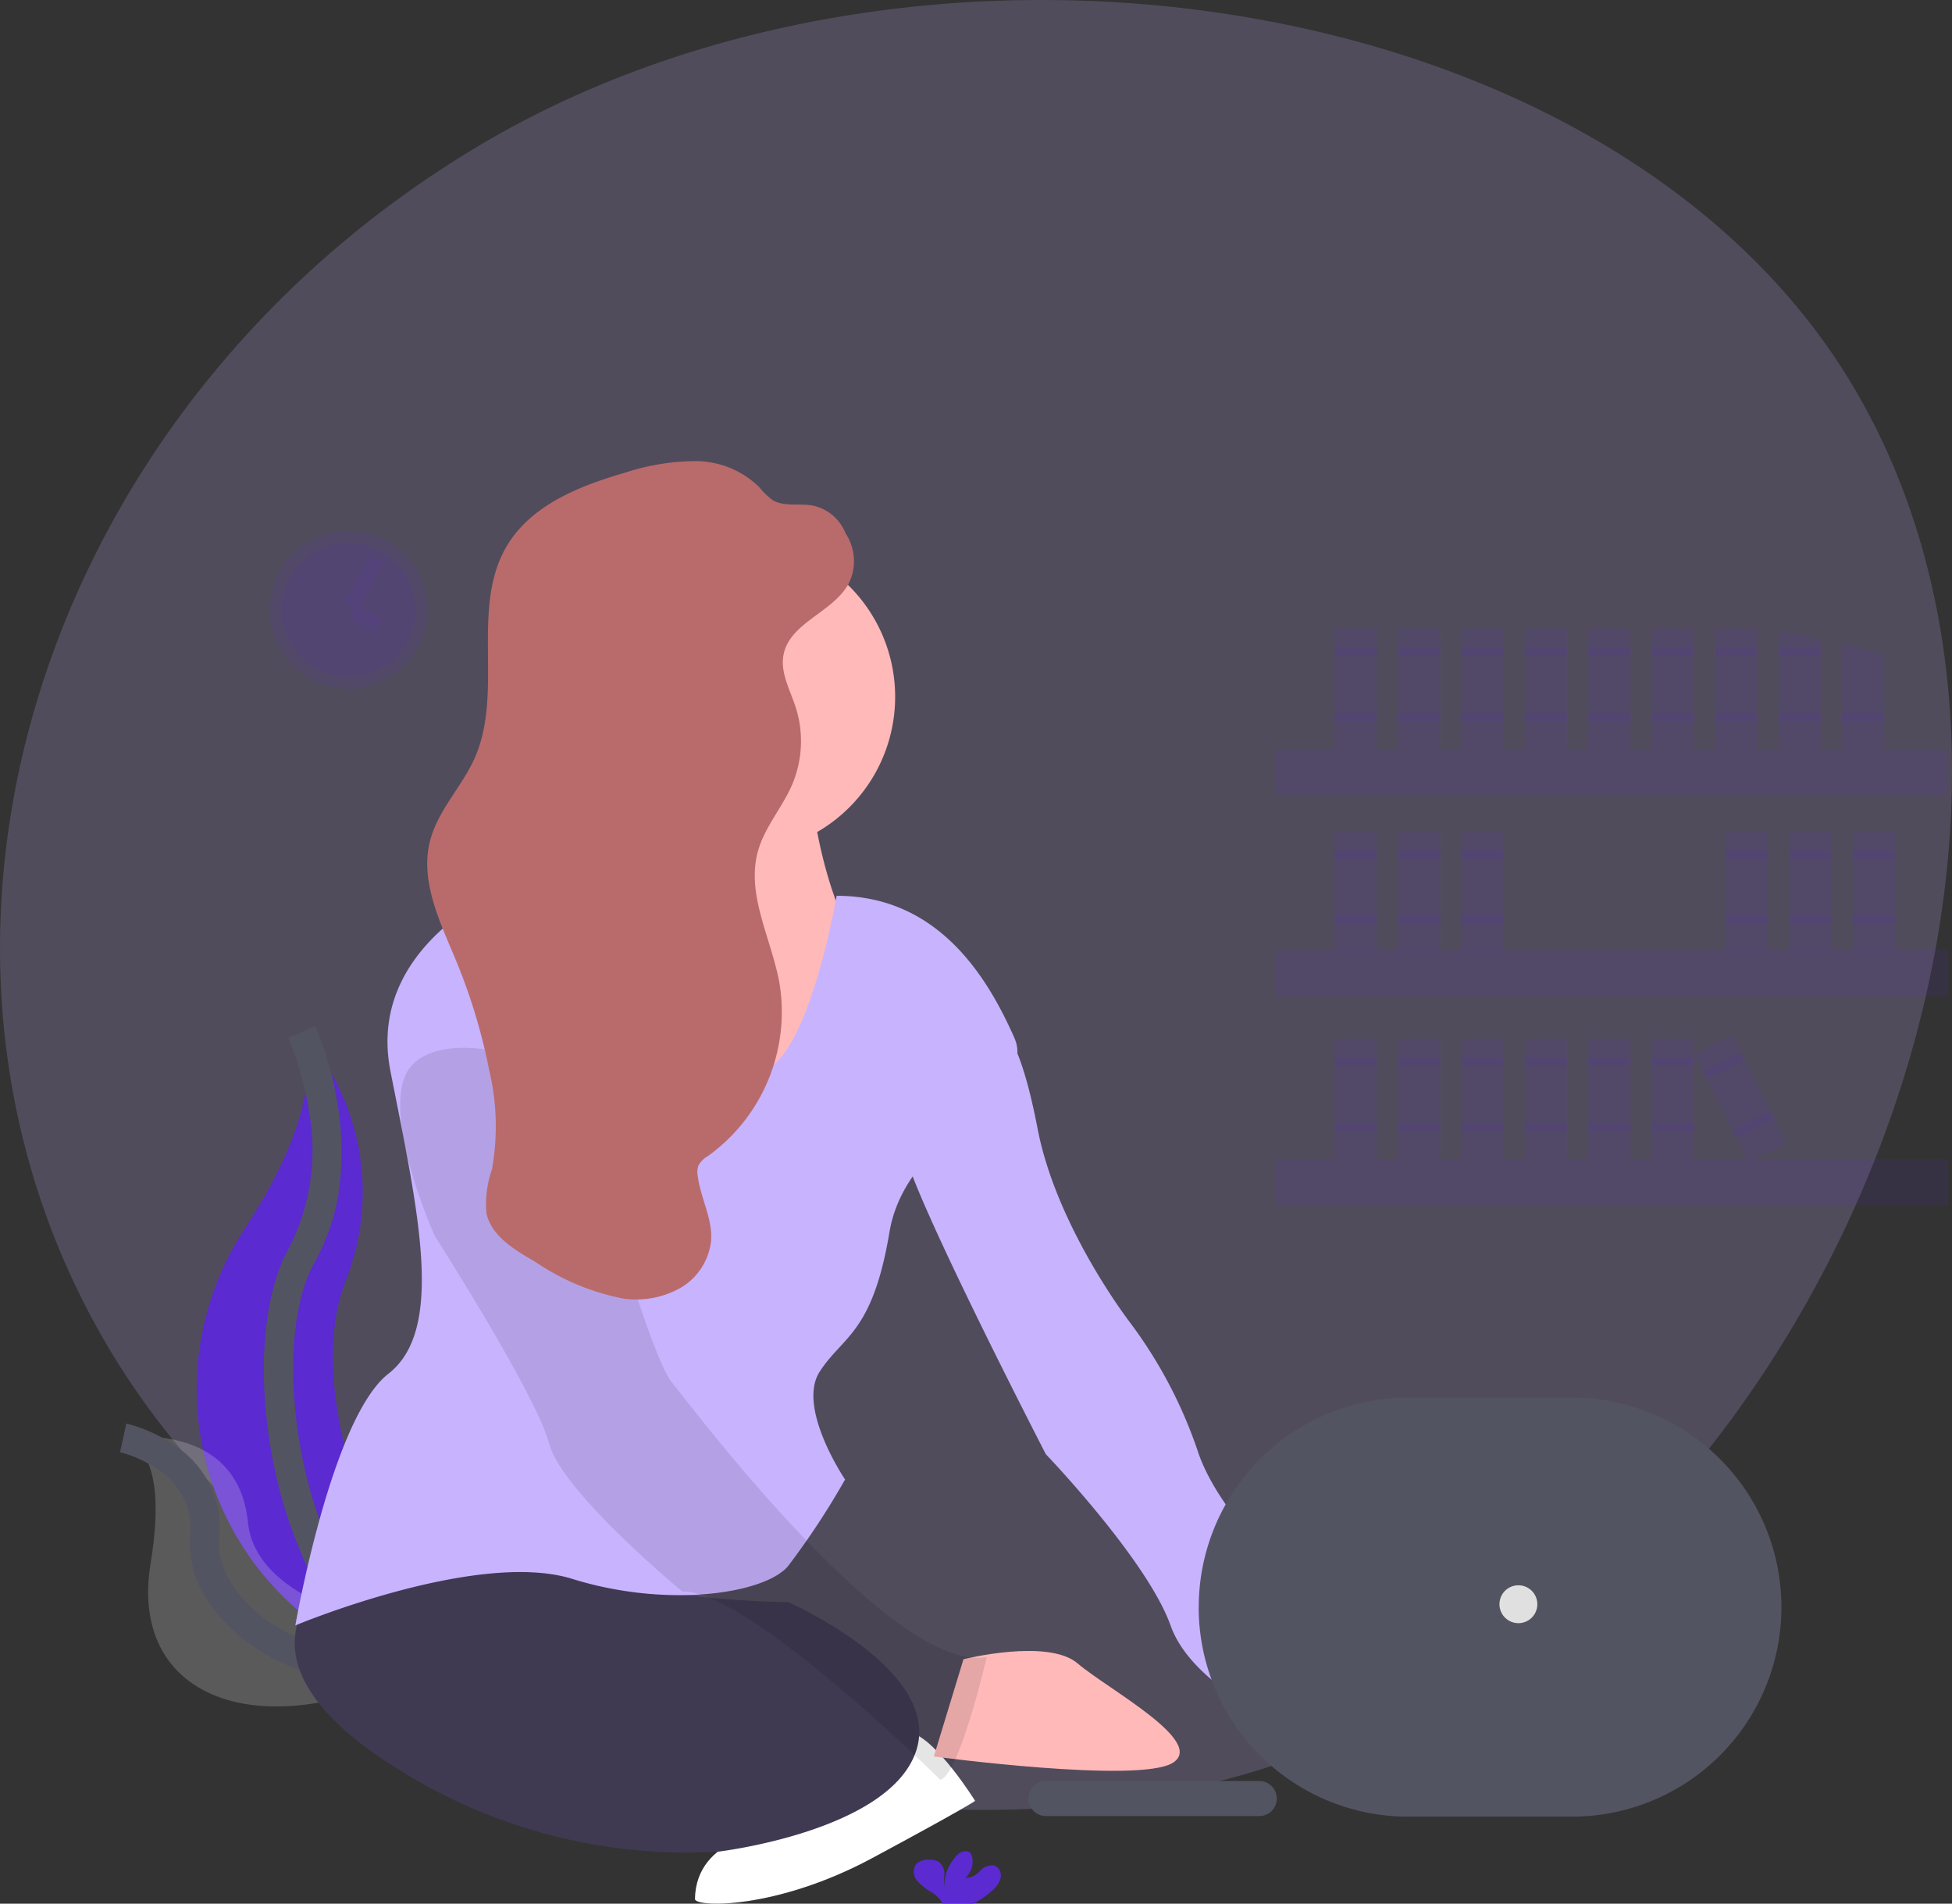 <svg xmlns="http://www.w3.org/2000/svg" xmlns:xlink="http://www.w3.org/1999/xlink" width="133.118" height="129.794" viewBox="0 0 133.118 129.794"><rect x="0" y="0" width="133.118" height="129.794" fill="#333333" stroke="none"/><defs><style>.a{fill:none;}.b,.k{fill:#c8b3ff;}.b,.e{opacity:0.2;}.c{fill:#5b2ad0;}.d{fill:#535461;}.f{clip-path:url(#a);}.g{fill:#f5f5f5;}.h{fill:#fff;}.i{fill:#403952;}.j{fill:#ffb9b9;}.l{opacity:0.102;}.m{clip-path:url(#b);}.n{fill:#b96b6b;}.o{clip-path:url(#c);}.p{clip-path:url(#d);}.q{clip-path:url(#e);}.r{clip-path:url(#f);}.s{clip-path:url(#g);}.t{clip-path:url(#h);}.u{clip-path:url(#i);}.v{clip-path:url(#j);}.w{clip-path:url(#k);}.x{clip-path:url(#l);}.y{clip-path:url(#m);}.z{clip-path:url(#n);}.aa{clip-path:url(#o);}.ab{clip-path:url(#p);}.ac{clip-path:url(#q);}.ad{clip-path:url(#r);}.ae{clip-path:url(#s);}.af{clip-path:url(#t);}.ag{clip-path:url(#u);}.ah{clip-path:url(#v);}.ai{clip-path:url(#w);}.aj{clip-path:url(#x);}.ak{clip-path:url(#y);}.al{clip-path:url(#z);}.am{clip-path:url(#aa);}.an{clip-path:url(#ab);}.ao{clip-path:url(#ac);}.ap{clip-path:url(#ad);}.aq{clip-path:url(#ae);}.ar{clip-path:url(#af);}.as{clip-path:url(#ag);}.at{clip-path:url(#ah);}.au{clip-path:url(#ai);}.av{clip-path:url(#aj);}.aw{clip-path:url(#ak);}.ax{clip-path:url(#al);}.ay{clip-path:url(#am);}.az{clip-path:url(#an);}.ba{clip-path:url(#ao);}.bb{clip-path:url(#ap);}.bc{clip-path:url(#aq);}.bd{clip-path:url(#ar);}.be{clip-path:url(#as);}.bf{clip-path:url(#at);}.bg{clip-path:url(#au);}.bh{clip-path:url(#av);}.bi{clip-path:url(#aw);}.bj{clip-path:url(#ax);}.bk{clip-path:url(#ay);}.bl{clip-path:url(#az);}.bm{clip-path:url(#ba);}.bn{clip-path:url(#bb);}.bo{clip-path:url(#bc);}.bp{clip-path:url(#bd);}.bq{clip-path:url(#be);}.br{clip-path:url(#bf);}.bs{clip-path:url(#bg);}.bt{clip-path:url(#bh);}.bu{clip-path:url(#bi);}.bv{clip-path:url(#bj);}.bw{clip-path:url(#bk);}.bx{clip-path:url(#bl);}.by{clip-path:url(#bm);}.bz{clip-path:url(#bn);}.ca{clip-path:url(#bo);}.cb{clip-path:url(#bp);}.cc{clip-path:url(#bq);}.cd{clip-path:url(#br);}.ce{clip-path:url(#bs);}.cf{clip-path:url(#bt);}.cg{clip-path:url(#bu);}.ch{clip-path:url(#bv);}.ci{fill:#e0e0e0;}</style><clipPath id="a"><rect class="a" width="23.503" height="18.4" transform="translate(903.911 1869.036)"/></clipPath><clipPath id="b"><rect class="a" width="40.004" height="49.91" transform="translate(922.796 1842.536)"/></clipPath><clipPath id="c"><rect class="a" width="45.847" height="3.17" transform="translate(982.482 1822.156)"/></clipPath><clipPath id="d"><rect class="a" width="45.847" height="3.18" transform="translate(982.482 1835.846)"/></clipPath><clipPath id="e"><rect class="a" width="45.847" height="3.17" transform="translate(982.482 1850.126)"/></clipPath><clipPath id="f"><rect class="a" width="2.883" height="8.22" transform="translate(986.519 1813.936)"/></clipPath><clipPath id="g"><rect class="a" width="2.883" height="0.57" transform="translate(986.519 1815.236)"/></clipPath><clipPath id="h"><rect class="a" width="2.883" height="0.57" transform="translate(986.519 1819.706)"/></clipPath><clipPath id="i"><rect class="a" width="2.884" height="8.22" transform="translate(990.844 1813.936)"/></clipPath><clipPath id="j"><rect class="a" width="2.884" height="0.57" transform="translate(990.844 1815.236)"/></clipPath><clipPath id="k"><rect class="a" width="2.884" height="0.57" transform="translate(990.844 1819.706)"/></clipPath><clipPath id="l"><rect class="a" width="2.884" height="8.22" transform="translate(995.17 1813.936)"/></clipPath><clipPath id="m"><rect class="a" width="2.884" height="0.57" transform="translate(995.17 1815.236)"/></clipPath><clipPath id="n"><rect class="a" width="2.884" height="0.57" transform="translate(995.17 1819.706)"/></clipPath><clipPath id="o"><rect class="a" width="2.884" height="8.22" transform="translate(999.496 1813.936)"/></clipPath><clipPath id="p"><rect class="a" width="2.884" height="0.57" transform="translate(999.496 1815.236)"/></clipPath><clipPath id="q"><rect class="a" width="2.884" height="0.57" transform="translate(999.496 1819.706)"/></clipPath><clipPath id="r"><rect class="a" width="2.887" height="8.22" transform="translate(1003.822 1813.936)"/></clipPath><clipPath id="s"><rect class="a" width="2.887" height="0.57" transform="translate(1003.822 1815.236)"/></clipPath><clipPath id="t"><rect class="a" width="2.887" height="0.57" transform="translate(1003.822 1819.706)"/></clipPath><clipPath id="u"><rect class="a" width="2.88" height="8.22" transform="translate(1008.149 1813.936)"/></clipPath><clipPath id="v"><rect class="a" width="2.88" height="0.57" transform="translate(1008.149 1815.236)"/></clipPath><clipPath id="w"><rect class="a" width="2.88" height="0.57" transform="translate(1008.149 1819.706)"/></clipPath><clipPath id="x"><rect class="a" width="2.89" height="8.22" transform="translate(1012.469 1813.936)"/></clipPath><clipPath id="y"><rect class="a" width="2.89" height="0.57" transform="translate(1012.469 1815.236)"/></clipPath><clipPath id="z"><rect class="a" width="2.89" height="0.57" transform="translate(1012.469 1819.706)"/></clipPath><clipPath id="aa"><rect class="a" width="6.27" height="8.64" transform="translate(1011.069 1841.686)"/></clipPath><clipPath id="ab"><rect class="a" width="2.83" height="1.81" transform="translate(1011.659 1842.846)"/></clipPath><clipPath id="ac"><rect class="a" width="2.83" height="1.81" transform="translate(1013.659 1846.846)"/></clipPath><clipPath id="ad"><rect class="a" width="2.883" height="8.22" transform="translate(986.519 1827.776)"/></clipPath><clipPath id="ae"><rect class="a" width="2.883" height="0.57" transform="translate(986.519 1829.076)"/></clipPath><clipPath id="af"><rect class="a" width="2.883" height="0.57" transform="translate(986.519 1833.546)"/></clipPath><clipPath id="ag"><rect class="a" width="2.884" height="8.22" transform="translate(990.844 1827.776)"/></clipPath><clipPath id="ah"><rect class="a" width="2.884" height="0.57" transform="translate(990.844 1829.076)"/></clipPath><clipPath id="ai"><rect class="a" width="2.884" height="0.57" transform="translate(990.844 1833.546)"/></clipPath><clipPath id="aj"><rect class="a" width="2.884" height="8.22" transform="translate(995.17 1827.776)"/></clipPath><clipPath id="ak"><rect class="a" width="2.884" height="0.57" transform="translate(995.17 1829.076)"/></clipPath><clipPath id="al"><rect class="a" width="2.884" height="0.57" transform="translate(995.17 1833.546)"/></clipPath><clipPath id="am"><rect class="a" width="2.89" height="8.22" transform="translate(1013.189 1827.776)"/></clipPath><clipPath id="an"><rect class="a" width="2.89" height="0.57" transform="translate(1013.189 1829.076)"/></clipPath><clipPath id="ao"><rect class="a" width="2.89" height="0.57" transform="translate(1013.189 1833.546)"/></clipPath><clipPath id="ap"><rect class="a" width="2.88" height="8.22" transform="translate(1017.519 1827.776)"/></clipPath><clipPath id="aq"><rect class="a" width="2.88" height="0.57" transform="translate(1017.519 1829.076)"/></clipPath><clipPath id="ar"><rect class="a" width="2.88" height="0.57" transform="translate(1017.519 1833.546)"/></clipPath><clipPath id="as"><rect class="a" width="2.88" height="8.22" transform="translate(1021.849 1827.776)"/></clipPath><clipPath id="at"><rect class="a" width="2.88" height="0.57" transform="translate(1021.849 1829.076)"/></clipPath><clipPath id="au"><rect class="a" width="2.88" height="0.57" transform="translate(1021.849 1833.546)"/></clipPath><clipPath id="av"><rect class="a" width="2.883" height="8.22" transform="translate(986.519 1841.906)"/></clipPath><clipPath id="aw"><rect class="a" width="2.883" height="0.57" transform="translate(986.519 1843.206)"/></clipPath><clipPath id="ax"><rect class="a" width="2.883" height="0.57" transform="translate(986.519 1847.676)"/></clipPath><clipPath id="ay"><rect class="a" width="2.884" height="8.22" transform="translate(990.844 1841.906)"/></clipPath><clipPath id="az"><rect class="a" width="2.884" height="0.57" transform="translate(990.844 1843.206)"/></clipPath><clipPath id="ba"><rect class="a" width="2.884" height="0.57" transform="translate(990.844 1847.676)"/></clipPath><clipPath id="bb"><rect class="a" width="2.884" height="8.22" transform="translate(995.17 1841.906)"/></clipPath><clipPath id="bc"><rect class="a" width="2.884" height="0.57" transform="translate(995.17 1843.206)"/></clipPath><clipPath id="bd"><rect class="a" width="2.884" height="0.57" transform="translate(995.17 1847.676)"/></clipPath><clipPath id="be"><rect class="a" width="2.884" height="8.22" transform="translate(999.496 1841.906)"/></clipPath><clipPath id="bf"><rect class="a" width="2.884" height="0.57" transform="translate(999.496 1843.206)"/></clipPath><clipPath id="bg"><rect class="a" width="2.884" height="0.57" transform="translate(999.496 1847.676)"/></clipPath><clipPath id="bh"><rect class="a" width="2.887" height="8.22" transform="translate(1003.822 1841.906)"/></clipPath><clipPath id="bi"><rect class="a" width="2.887" height="0.57" transform="translate(1003.822 1843.206)"/></clipPath><clipPath id="bj"><rect class="a" width="2.887" height="0.57" transform="translate(1003.822 1847.676)"/></clipPath><clipPath id="bk"><rect class="a" width="2.88" height="8.22" transform="translate(1008.149 1841.906)"/></clipPath><clipPath id="bl"><rect class="a" width="2.88" height="0.57" transform="translate(1008.149 1843.206)"/></clipPath><clipPath id="bm"><rect class="a" width="2.88" height="0.57" transform="translate(1008.149 1847.676)"/></clipPath><clipPath id="bn"><rect class="a" width="2.88" height="8.03" transform="translate(1016.799 1814.116)"/></clipPath><clipPath id="bo"><rect class="a" width="2.88" height="0.57" transform="translate(1016.799 1815.236)"/></clipPath><clipPath id="bp"><rect class="a" width="2.88" height="0.57" transform="translate(1016.799 1819.706)"/></clipPath><clipPath id="bq"><rect class="a" width="2.88" height="7.18" transform="translate(1021.129 1814.976)"/></clipPath><clipPath id="br"><rect class="a" width="2.88" height="0.57" transform="translate(1021.129 1819.706)"/></clipPath><clipPath id="bs"><rect class="a" width="10.765" height="10.77" transform="translate(913.901 1807.296)"/></clipPath><clipPath id="bt"><rect class="a" width="9.136" height="9.13" transform="translate(914.715 1808.116)"/></clipPath><clipPath id="bu"><rect class="a" width="2.665" height="3.64" transform="translate(919.011 1809.006)"/></clipPath><clipPath id="bv"><rect class="a" width="2.21" height="1.8" transform="translate(919.345 1812.386)"/></clipPath></defs><g transform="translate(-14 -15.997)"><g transform="translate(-882 -1811.096)"><path class="b" d="M1037.92,1765.22c16.232,27.347,1.672,71.076-28.562,89.022s-74.2,3.849-90.429-23.5-4.882-64.064,25.351-82.011S1021.69,1737.88,1037.92,1765.22Z" transform="translate(-15.527 88.241)"/><g transform="translate(0.491 56)"><path class="c" d="M916.087,1841.47a16.33,16.33,0,0,1,2.977,16.984c-3.859,10.149,6.616,27.013,6.616,27.013s-.114-.015-.321-.054a19.906,19.906,0,0,1-13.209-30.468c2.9-4.435,5.279-9.638,3.937-13.475"/><path class="d" d="M925.42,1886.43a12,12,0,0,1-5.7-3.6,20.766,20.766,0,0,1-3.78-6.1c-2.945-7.02-3.262-16.044-.722-20.544a14.678,14.678,0,0,0,1.339-9.465,20.917,20.917,0,0,0-1.377-4.842l1.817-.835a22.506,22.506,0,0,1,1.525,5.3,19.623,19.623,0,0,1,.189,5.174,14.437,14.437,0,0,1-1.751,5.65c-2.232,3.954-1.862,12.382.825,18.787,1.933,4.609,4.83,7.641,8.157,8.535Z"/><g class="e"><g class="f"><path class="g" d="M903.911,1869.13s7.8-1.242,8.507,5.749,15,7.959,15,7.959-.094.064-.269.18c-11.789,7.742-23.067,4.928-21.367-5.355.632-3.825.581-7.667-1.867-8.533"/></g></g><path class="d" d="M920.592,1885.751q-.321,0-.643-.015a13.82,13.82,0,0,1-6.779-2.128,11.391,11.391,0,0,1-3.541-3.457,6.885,6.885,0,0,1-1.157-4.276,4.757,4.757,0,0,0-2.124-4.542,8.279,8.279,0,0,0-2.654-1.228l.431-1.953a10.208,10.208,0,0,1,3.326,1.512,6.729,6.729,0,0,1,3.012,6.391c-.18,1.989,1.3,4.291,3.779,5.864a11.978,11.978,0,0,0,12.674.054l1.009,1.727A14.38,14.38,0,0,1,920.592,1885.751Z"/><path class="h" d="M948.276,1895.92s-5.3.346-5.374,4.647c-.01.576,5.522.743,12.09-2.788s7.015-3.9,7.015-3.9-2.538-4.088-4.326-4.645-9.405,6.69-9.405,6.69"/><path class="i" d="M917.236,1879.46s-6.056,5.048,5.191,12.113a36.948,36.948,0,0,0,22.061,5.768s11.731-1.39,13.508-6.9-8.749-10.12-8.749-10.12-11.535,0-16.727-3.315-15.284,2.45-15.284,2.45"/><path class="j" d="M947.371,1850.48l-18.312-12.544s8.784-5.956,9.539-11.28a4.331,4.331,0,0,0-.6-2.994c-3.6-5.768,12.688,0,12.688,0a34.128,34.128,0,0,0,.614,4.469c.708,3.511,2.2,8.187,5.3,10.526,5.334,4.037-9.229,11.823-9.229,11.823"/><path class="j" d="M945.93,1807.95a10.652,10.652,0,1,1-2.082.2,10.6,10.6,0,0,1,2.082-.2"/><path class="k" d="M952.563,1832.17s-2.163,12.689-5.768,11.969-14.851-13.41-14.851-13.41-11.68,3.892-9.806,13.41,3.749,17.59-.143,20.619-6.345,17.157-6.345,17.157,12.4-5.19,18.889-3.171,13.121,1.008,14.708-.866a52.976,52.976,0,0,0,3.892-5.911s-3.316-4.9-1.73-7.354,3.6-2.595,4.758-9.516,10.238-9.373,8.507-13.266-5.047-9.661-12.111-9.661"/><path class="j" d="M961.214,1884.22s5.767-1.442,7.786.288,8.795,5.335,6.488,6.776-16.294-.432-16.294-.432Z"/><path class="k" d="M963.665,1841.11s1.3.145,2.6,6.922S972.6,1861.3,972.6,1861.3a31.427,31.427,0,0,1,4.615,8.8c1.729,5.191,9.444,12.04,12.183,12.329,0,0-5.262,5.262-4.686,6.7s-.576,0-.576,0-7.21-2.741-8.8-7.21-8.507-11.679-8.507-11.679-9.229-17.88-9.661-20.764,6.489-8.363,6.489-8.363"/><g class="l"><g class="m"><path d="M934.828,1845.72s4.758,17.447,6.488,19.61,15.14,19.9,21.485,18.744c0,0-1.875,8.075-3.173,8.364,0,0-13.121-12.978-17.591-12.833,0,0-8.219-6.778-9.084-10.094s-7.786-14.13-7.786-14.13-3.461-7.642-2.019-10.959,9.084-1.874,11.68,1.3"/></g></g><path class="n" d="M953.38,1808.36a3.092,3.092,0,0,0-2.521-2.811c-.9-.144-1.911.112-2.686-.375a4.851,4.851,0,0,1-.884-.865,6.234,6.234,0,0,0-4.39-1.777,15.737,15.737,0,0,0-4.776.793c-3.108.9-6.393,2.209-8.047,4.988-2.514,4.233-.2,9.937-2.183,14.44-.866,1.966-2.515,3.573-3.051,5.655-.721,2.781.7,5.6,1.8,8.259a39.438,39.438,0,0,1,2.226,7.382,16.555,16.555,0,0,1,.189,6.777,7.261,7.261,0,0,0-.383,2.941c.288,1.48,1.719,2.413,3.019,3.173l.338.2a16.18,16.18,0,0,0,5.95,2.486,6.172,6.172,0,0,0,3.893-.7,4.258,4.258,0,0,0,2.13-3.238c.11-1.515-.734-2.934-.916-4.444a1.348,1.348,0,0,1,.051-.681,1.663,1.663,0,0,1,.654-.653,12.1,12.1,0,0,0,4.863-11.835c-.557-3.019-2.288-6.022-1.45-8.976.463-1.632,1.656-2.954,2.325-4.512a7.582,7.582,0,0,0,.248-5.252c-.382-1.191-1.075-2.38-.836-3.6.419-2.175,3.316-2.868,4.41-4.794a3.421,3.421,0,0,0-1.038-4.372"/><path class="c" d="M963.189,1899.98a1.684,1.684,0,0,0,.553-.833.741.741,0,0,0-.387-.85,1.083,1.083,0,0,0-1.02.36,1.36,1.36,0,0,1-.995.478,1.507,1.507,0,0,0,.468-1.414.59.59,0,0,0-.13-.289c-.2-.21-.553-.119-.79.047a2.938,2.938,0,0,0-.963,2.462,4.723,4.723,0,0,1-.014-1.009,1.041,1.041,0,0,0-.381-.9,1.151,1.151,0,0,0-.577-.138,1.2,1.2,0,0,0-.943.269.926.926,0,0,0,.037,1.153,3.738,3.738,0,0,0,.977.781,2.17,2.17,0,0,1,.7.665.572.572,0,0,1,.052.118h2.11a5.907,5.907,0,0,0,1.306-.9"/><g class="l"><g class="o"><rect class="c" width="45.853" height="3.172" transform="translate(982.482 1822.152)"/></g></g><g class="l"><g class="p"><rect class="c" width="45.853" height="3.172" transform="translate(982.482 1835.85)"/></g></g><g class="l"><g class="q"><rect class="c" width="45.853" height="3.172" transform="translate(982.482 1850.125)"/></g></g><g class="l"><g class="r"><rect class="c" width="2.884" height="8.219" transform="translate(986.519 1813.933)"/></g></g><g class="l"><g class="s"><rect class="c" width="2.884" height="0.576" transform="translate(986.519 1815.231)"/></g></g><g class="l"><g class="t"><rect class="c" width="2.884" height="0.576" transform="translate(986.519 1819.701)"/></g></g><g class="l"><g class="u"><rect class="c" width="2.883" height="8.219" transform="translate(990.845 1813.933)"/></g></g><g class="l"><g class="v"><rect class="c" width="2.883" height="0.576" transform="translate(990.845 1815.231)"/></g></g><g class="l"><g class="w"><rect class="c" width="2.883" height="0.576" transform="translate(990.845 1819.701)"/></g></g><g class="l"><g class="x"><rect class="c" width="2.884" height="8.219" transform="translate(995.17 1813.933)"/></g></g><g class="l"><g class="y"><rect class="c" width="2.884" height="0.576" transform="translate(995.17 1815.231)"/></g></g><g class="l"><g class="z"><rect class="c" width="2.884" height="0.576" transform="translate(995.17 1819.701)"/></g></g><g class="l"><g class="aa"><rect class="c" width="2.883" height="8.219" transform="translate(999.496 1813.933)"/></g></g><g class="l"><g class="ab"><rect class="c" width="2.883" height="0.576" transform="translate(999.496 1815.231)"/></g></g><g class="l"><g class="ac"><rect class="c" width="2.883" height="0.576" transform="translate(999.496 1819.701)"/></g></g><g class="l"><g class="ad"><rect class="c" width="2.884" height="8.219" transform="translate(1003.821 1813.933)"/></g></g><g class="l"><g class="ae"><rect class="c" width="2.884" height="0.576" transform="translate(1003.821 1815.231)"/></g></g><g class="l"><g class="af"><rect class="c" width="2.884" height="0.576" transform="translate(1003.821 1819.701)"/></g></g><g class="l"><g class="ag"><rect class="c" width="2.883" height="8.219" transform="translate(1008.148 1813.933)"/></g></g><g class="l"><g class="ah"><rect class="c" width="2.883" height="0.576" transform="translate(1008.148 1815.231)"/></g></g><g class="l"><g class="ai"><rect class="c" width="2.883" height="0.576" transform="translate(1008.148 1819.701)"/></g></g><g class="l"><g class="aj"><rect class="c" width="2.884" height="8.219" transform="translate(1012.473 1813.933)"/></g></g><g class="l"><g class="ak"><rect class="c" width="2.884" height="0.576" transform="translate(1012.473 1815.231)"/></g></g><g class="l"><g class="al"><rect class="c" width="2.884" height="0.576" transform="translate(1012.473 1819.701)"/></g></g><g class="l"><g class="am"><rect class="c" width="2.884" height="8.219" transform="matrix(0.894, -0.448, 0.448, 0.894, 1011.073, 1842.981)"/></g></g><g class="l"><g class="an"><rect class="c" width="2.884" height="0.577" transform="translate(1011.655 1844.141) rotate(-26.636)"/></g></g><g class="l"><g class="ao"><rect class="c" width="2.884" height="0.577" transform="translate(1013.657 1848.137) rotate(-26.645)"/></g></g><g class="l"><g class="ap"><rect class="c" width="2.884" height="8.219" transform="translate(986.519 1827.775)"/></g></g><g class="l"><g class="aq"><rect class="c" width="2.884" height="0.577" transform="translate(986.519 1829.073)"/></g></g><g class="l"><g class="ar"><rect class="c" width="2.884" height="0.577" transform="translate(986.519 1833.543)"/></g></g><g class="l"><g class="as"><rect class="c" width="2.883" height="8.219" transform="translate(990.845 1827.775)"/></g></g><g class="l"><g class="at"><rect class="c" width="2.883" height="0.577" transform="translate(990.845 1829.073)"/></g></g><g class="l"><g class="au"><rect class="c" width="2.883" height="0.577" transform="translate(990.845 1833.543)"/></g></g><g class="l"><g class="av"><rect class="c" width="2.884" height="8.219" transform="translate(995.17 1827.775)"/></g></g><g class="l"><g class="aw"><rect class="c" width="2.884" height="0.577" transform="translate(995.17 1829.073)"/></g></g><g class="l"><g class="ax"><rect class="c" width="2.884" height="0.577" transform="translate(995.17 1833.543)"/></g></g><g class="l"><g class="ay"><rect class="c" width="2.884" height="8.219" transform="translate(1013.194 1827.775)"/></g></g><g class="l"><g class="az"><rect class="c" width="2.884" height="0.577" transform="translate(1013.194 1829.073)"/></g></g><g class="l"><g class="ba"><rect class="c" width="2.884" height="0.577" transform="translate(1013.194 1833.543)"/></g></g><g class="l"><g class="bb"><rect class="c" width="2.884" height="8.219" transform="translate(1017.52 1827.775)"/></g></g><g class="l"><g class="bc"><rect class="c" width="2.884" height="0.577" transform="translate(1017.52 1829.073)"/></g></g><g class="l"><g class="bd"><rect class="c" width="2.884" height="0.577" transform="translate(1017.52 1833.543)"/></g></g><g class="l"><g class="be"><rect class="c" width="2.884" height="8.219" transform="translate(1021.845 1827.775)"/></g></g><g class="l"><g class="bf"><rect class="c" width="2.884" height="0.577" transform="translate(1021.845 1829.073)"/></g></g><g class="l"><g class="bg"><rect class="c" width="2.884" height="0.577" transform="translate(1021.845 1833.543)"/></g></g><g class="l"><g class="bh"><rect class="c" width="2.884" height="8.219" transform="translate(986.519 1841.906)"/></g></g><g class="l"><g class="bi"><rect class="c" width="2.884" height="0.576" transform="translate(986.519 1843.204)"/></g></g><g class="l"><g class="bj"><rect class="c" width="2.884" height="0.576" transform="translate(986.519 1847.673)"/></g></g><g class="l"><g class="bk"><rect class="c" width="2.883" height="8.219" transform="translate(990.845 1841.906)"/></g></g><g class="l"><g class="bl"><rect class="c" width="2.883" height="0.576" transform="translate(990.845 1843.204)"/></g></g><g class="l"><g class="bm"><rect class="c" width="2.883" height="0.576" transform="translate(990.845 1847.673)"/></g></g><g class="l"><g class="bn"><rect class="c" width="2.884" height="8.219" transform="translate(995.17 1841.906)"/></g></g><g class="l"><g class="bo"><rect class="c" width="2.884" height="0.576" transform="translate(995.17 1843.204)"/></g></g><g class="l"><g class="bp"><rect class="c" width="2.884" height="0.576" transform="translate(995.17 1847.673)"/></g></g><g class="l"><g class="bq"><rect class="c" width="2.883" height="8.219" transform="translate(999.496 1841.906)"/></g></g><g class="l"><g class="br"><rect class="c" width="2.883" height="0.576" transform="translate(999.496 1843.204)"/></g></g><g class="l"><g class="bs"><rect class="c" width="2.883" height="0.576" transform="translate(999.496 1847.673)"/></g></g><g class="l"><g class="bt"><rect class="c" width="2.884" height="8.219" transform="translate(1003.821 1841.906)"/></g></g><g class="l"><g class="bu"><rect class="c" width="2.884" height="0.576" transform="translate(1003.821 1843.204)"/></g></g><g class="l"><g class="bv"><rect class="c" width="2.884" height="0.576" transform="translate(1003.821 1847.673)"/></g></g><g class="l"><g class="bw"><rect class="c" width="2.883" height="8.219" transform="translate(1008.148 1841.906)"/></g></g><g class="l"><g class="bx"><rect class="c" width="2.883" height="0.576" transform="translate(1008.148 1843.204)"/></g></g><g class="l"><g class="by"><rect class="c" width="2.883" height="0.576" transform="translate(1008.148 1847.673)"/></g></g><g class="l"><g class="bz"><path class="c" d="M1019.68,1814.66v7.487h-2.88v-8.035q1.447.255,2.883.548"/></g></g><g class="l"><g class="ca"><rect class="c" width="2.883" height="0.576" transform="translate(1016.799 1815.231)"/></g></g><g class="l"><g class="cb"><rect class="c" width="2.883" height="0.576" transform="translate(1016.799 1819.701)"/></g></g><g class="l"><g class="cc"><path class="c" d="M1024.01,1815.66v6.489h-2.884v-7.18c.375.082.748.168,1.122.256q.885.209,1.762.435"/></g></g><g class="l"><g class="cd"><rect class="c" width="2.884" height="0.576" transform="translate(1021.124 1819.701)"/></g></g><g class="l"><g class="ce"><path class="c" d="M919.284,1807.3a5.379,5.379,0,0,1,3.806,9.183,5.362,5.362,0,0,1-2.756,1.475,5.352,5.352,0,0,1-2.1,0,5.421,5.421,0,0,1-1.01-.306,5.352,5.352,0,0,1-.93-.5,5.463,5.463,0,0,1-.816-.669,5.373,5.373,0,0,1,3.806-9.183"/></g></g><g class="l"><g class="cf"><path class="c" d="M919.284,1808.11a4.494,4.494,0,0,1,.891.088,4.4,4.4,0,0,1,.857.26,4.563,4.563,0,1,1-5.973,2.471,4.652,4.652,0,0,1,.423-.79,4.569,4.569,0,0,1,2.05-1.681,4.421,4.421,0,0,1,.856-.26,4.532,4.532,0,0,1,.892-.088"/></g></g><g class="l"><g class="cg"><path class="c" d="M.434,3.391l-.868-.5,1.8-3.143.868.5Z" transform="translate(919.445 1809.257)"/></g></g><g class="l"><g class="ch"><path class="c" d="M1.512,1.361-.233.442.233-.442,1.978.477Z" transform="translate(919.578 1812.824)"/></g></g><path class="d" d="M965.649,1893.72a1.175,1.175,0,0,1,.091-.457,1.2,1.2,0,0,1,.26-.389,1.215,1.215,0,0,1,.845-.35h14.54a1.2,1.2,0,0,1,1.106.739,1.193,1.193,0,0,1-.26,1.3,1.17,1.17,0,0,1-.388.26,1.191,1.191,0,0,1-.458.09h-14.54a1.192,1.192,0,0,1-1.2-1.2"/><path class="d" d="M977.258,1880.67A14.279,14.279,0,0,1,983.6,1868.8a14.115,14.115,0,0,1,2.468-1.319,14.26,14.26,0,0,1,5.465-1.087h11.3a14.28,14.28,0,0,1,0,28.559h-11.3a14.272,14.272,0,0,1-14.279-14.281"/><path class="ci" d="M999.052,1879.18a1.291,1.291,0,1,1-1.189.8,1.288,1.288,0,0,1,1.189-.8"/></g></g></g></svg>